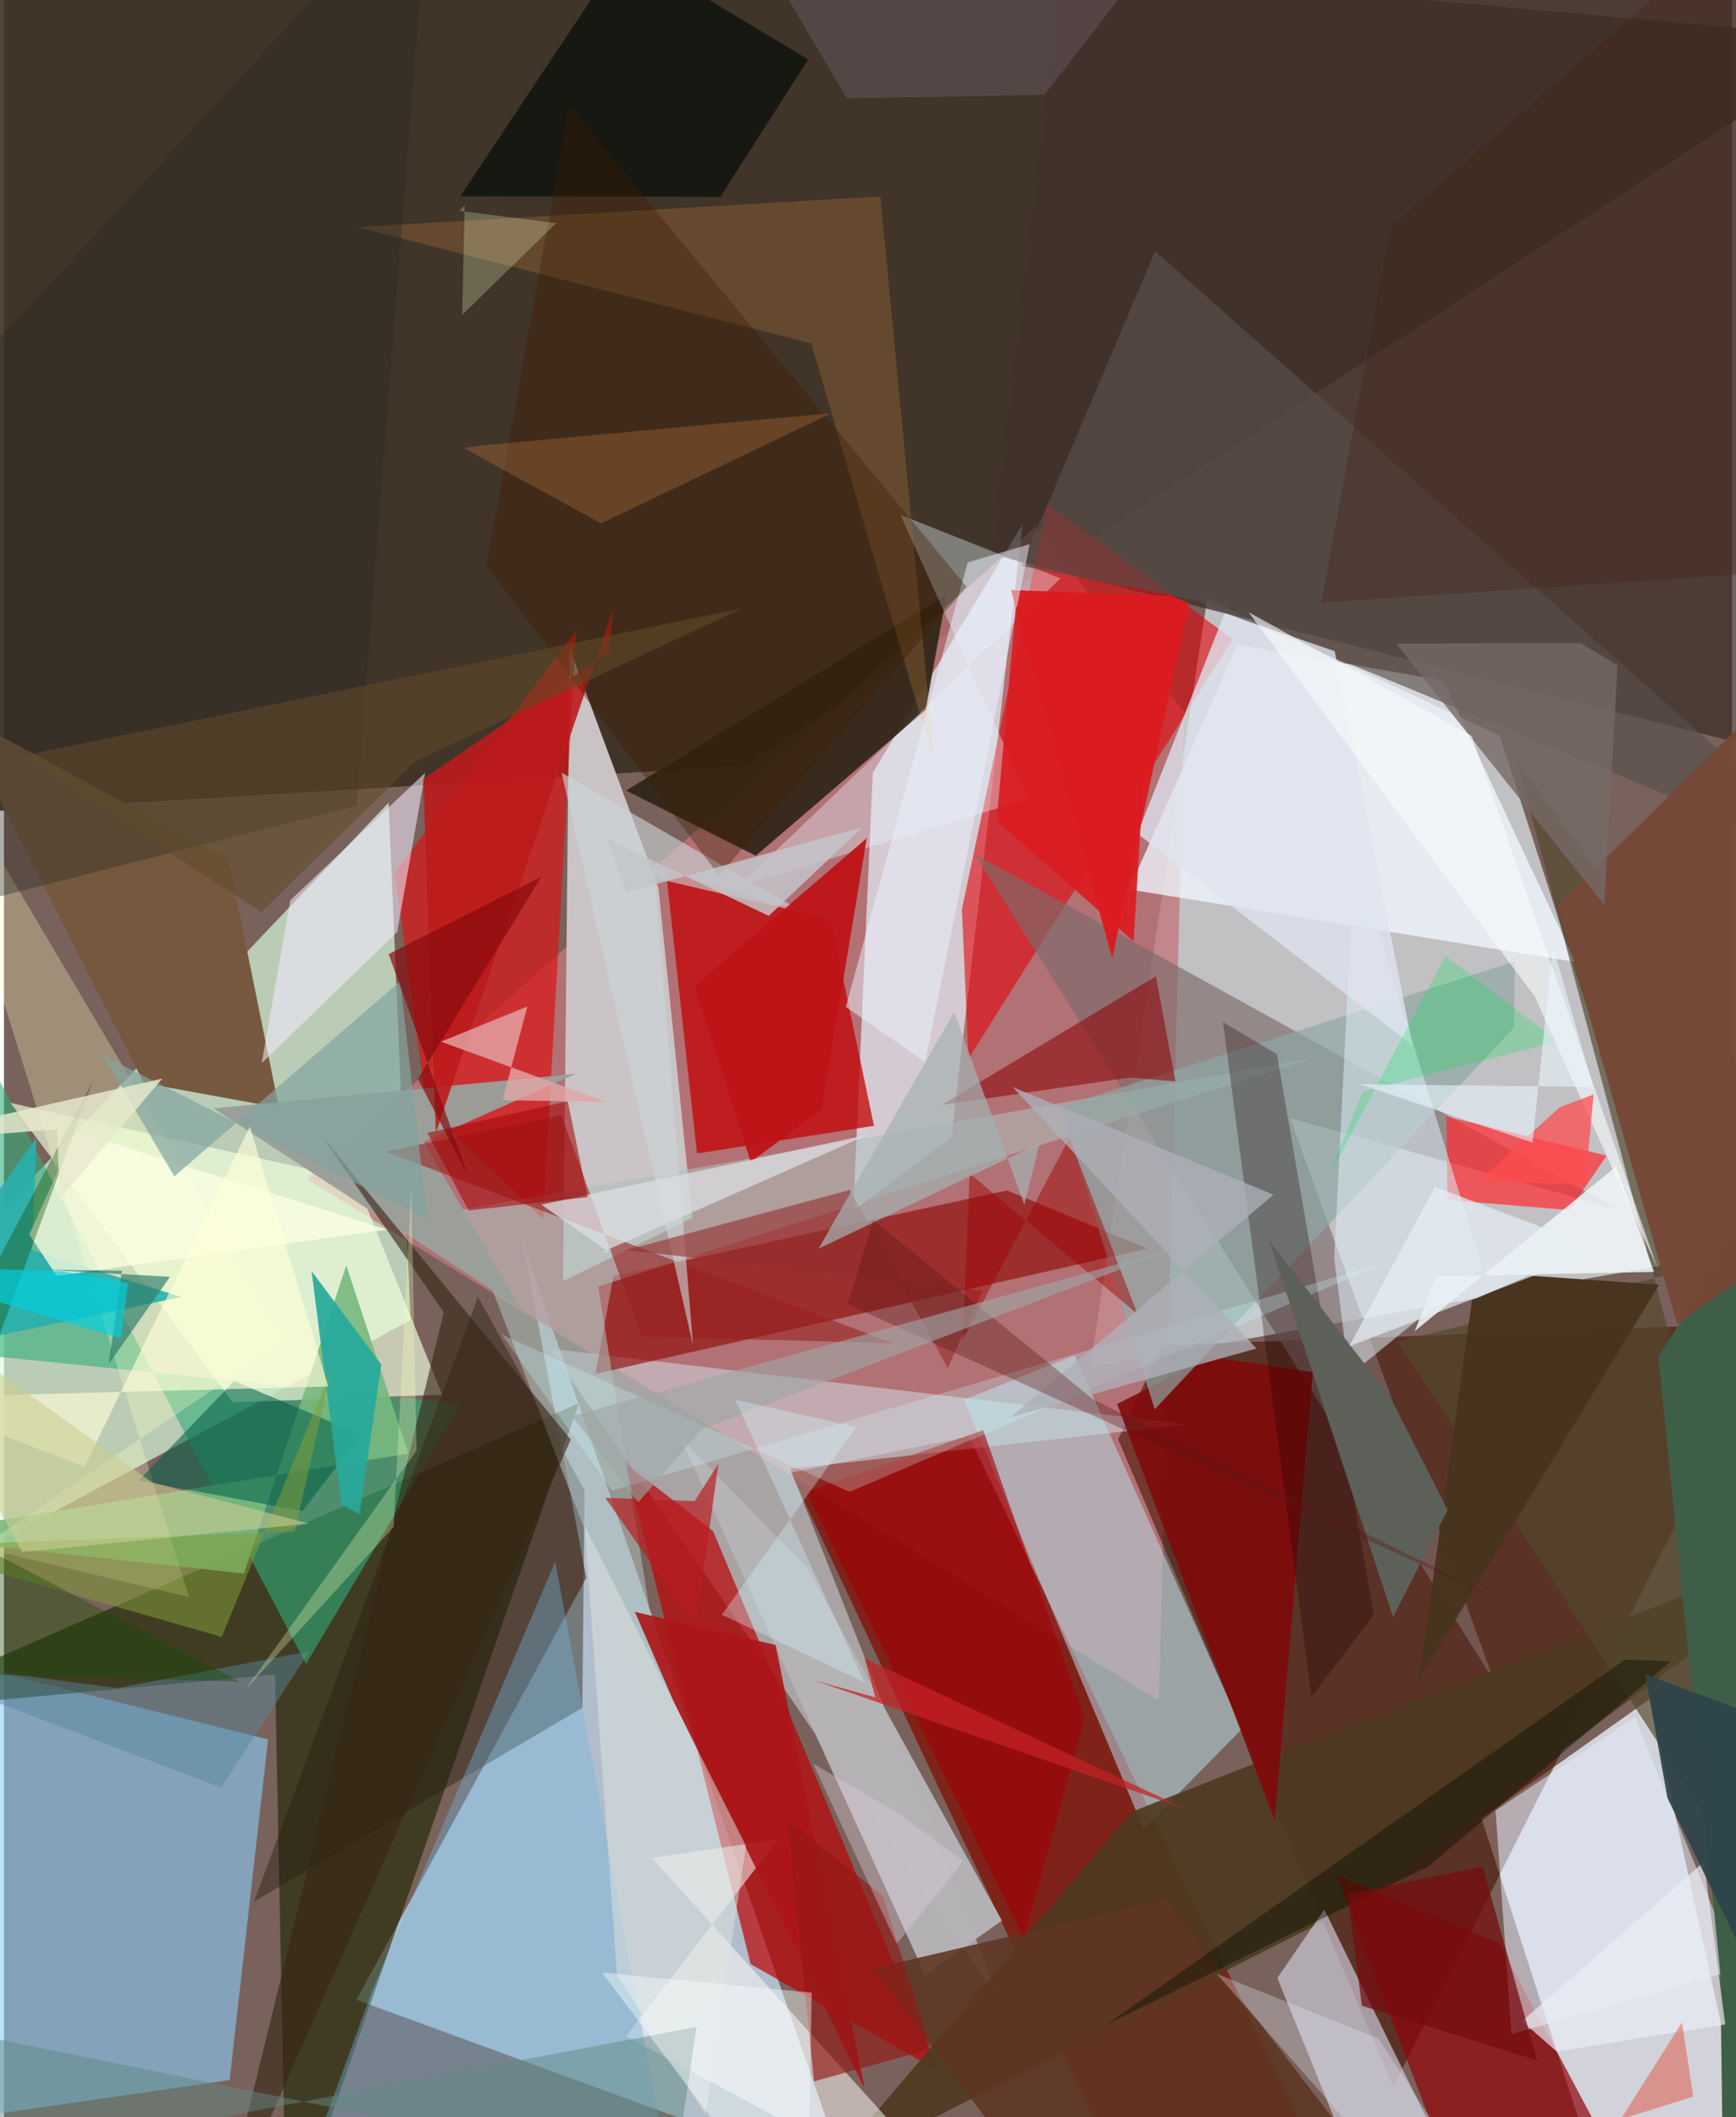 <svg xmlns="http://www.w3.org/2000/svg" width="228" height="278" viewBox="0 0 836 1024"><path fill="#79625b" d="M0 0h836v1024H0z"/><path fill="#d0d3d8" fill-opacity=".827" d="M805.627 611.358l-280.069 49.684 56.547-371.378 141.478 66.158z"/><path fill="#3b2f22" fill-opacity=".894" d="M-2.122 392.159L-4.941-62 898 18.824 358.205 370.368z"/><path fill="#d9fedf" fill-opacity=".675" d="M196.701 638.476l-10.617-250.259L-56.33 643.496l30.057 114.88z"/><path fill="#c3dcf0" fill-opacity=".749" d="M407.933 1054.08L170.51 967.218l111.2-204.04-30.73-162.004z"/><path fill="#d4d4dc" fill-opacity=".98" d="M714.805 879.462l58.764 181.986 77.527 10.647-54.873-250.357z"/><path fill="#c2767b" fill-opacity=".773" d="M558.746 822.599L571.089 344.3l-72.134-89.5-352.423 315.613z"/><path fill="#461100" fill-opacity=".584" d="M672.064 1009.264l-133.07-313.12 21.394-45.506 297.376-10.783z"/><path fill="#800b04" fill-opacity=".737" d="M655.96 1086h-99.922L380.704 712.273l86.16-17.517z"/><path fill="#8ccffd" fill-opacity=".588" d="M109.17 1006.073l-110.714 16.02L-22.637 804l150.406 37.304z"/><path fill="#e3f1fb" fill-opacity=".698" d="M492.763 253.459l-34.38 296.535-47.537 35.558 9.477-211.78z"/><path fill="#cac4c6" fill-opacity=".992" d="M270.458 619.615l3.2-305.999 42.988 116.041 16.345 159.425z"/><path fill="#1e2702" fill-opacity=".631" d="M131.155 809.952L136.682 1086l141.459-407.324L-62 827.671z"/><path fill="#3f312a" fill-opacity=".761" d="M477.595 268.123L898 374.167V-62H517.553z"/><path fill="#d3dce3" fill-opacity=".537" d="M482.561 969.325L264.004 652.28l308.47 36.651-192.122 21.479z"/><path fill="#e1060d" fill-opacity=".6" d="M463.427 439.765l41.415-196.072 89.554 65.407-127.774 202.922z"/><path fill="#bb0205" fill-opacity=".694" d="M361.22 949.96L300.791 707.9l42.284 32.668 109.104 261.24z"/><path fill="#c10305" fill-opacity=".749" d="M400.12 445.438l-79.913-24.558 15.074 137.008 85.606-13.368z"/><path fill="#da1416" fill-opacity=".698" d="M260.835 589.706l-56.37-53.72-15.278-114.07 87.635-117.17z"/><path fill="#2d2516" fill-opacity=".914" d="M300.964 382.374l62.77 31.54 82.152-70.55 10.078-55.727z"/><path fill="#f0f7ff" fill-opacity=".769" d="M760.123 465.285l-215.817-35.1 52.45-118.455 99.53 17.45z"/><path fill="#7c6b6a" fill-opacity=".651" d="M720.865 813.053l-98.69-272.297 158.394 44.096L469.532 413.03z"/><path fill="#b6d8e4" fill-opacity=".549" d="M598.886 836.297L517.92 655.534l-53.5 21.513 86.88 207.501z"/><path fill="#8d0301" fill-opacity=".604" d="M553.13 603.913l-67.787-28.16-190.493 41.381-8.669 47.35z"/><path fill="#76583e" fill-opacity=".988" d="M133.04 535.775l-65.328-11.932L-23.6 344.23l132.18 71.054z"/><path fill="#31ae7b" fill-opacity=".588" d="M-33.394 463.245l-28.228 186.99 282.463 28.7-74.7 125.843z"/><path fill="#f1ffdf" fill-opacity=".659" d="M170.173 570.558L3.223 533.462l107.56 144.808 101.199-3.72z"/><path fill="#4d3921" fill-opacity=".902" d="M545.437 876.363L898 738.236l-243.353 182.83-257.816 130.004z"/><path fill="#cdcedb" fill-opacity=".671" d="M702.953 1054.625l-64.165-131.034-22.743 33.075 58.836 145.156z"/><path fill="#910309" fill-opacity=".698" d="M712.883 1086h88.388l-77.97-146.046-78.496-32.926z"/><path fill="#ff2c32" fill-opacity=".714" d="M775.33 558.953l-77.51-18.947.53 40.37 59.01 4.89z"/><path fill="#53472d" fill-opacity=".678" d="M732.013 368.422L898 593.558l-223.739 55.29L898 993.608z"/><path fill="#231c10" fill-opacity=".427" d="M279.808 825.96L120.98 919.747 229.318 627.25l51.536 93.493z"/><path fill="#fffaf9" fill-opacity=".529" d="M313.48 898.644l163.623 180.984-176.14-94.827 73.61-95.23z"/><path fill="#b6b4b7" fill-opacity=".973" d="M445.683 955.346L327.234 695.322l61.357 63.118 94.167 170.453z"/><path fill="#afc0bd" fill-opacity=".569" d="M287.502 622.221l36.256 228.702-102.38-265.767 410.977-73.21z"/><path fill="#78b880" fill-opacity=".91" d="M165.616 612.055l-49.491 149.024-165.522-18.03 245.061-40.014z"/><path fill="#800a0b" fill-opacity=".89" d="M583.454 656.288l-44.952 22.775 76.253 201.53L633.19 663.71z"/><path fill="#72b4dd" fill-opacity=".388" d="M266.677 755.361l60.75 326.677-194.36 3.962 45.395-123.927z"/><path fill="#8da8a5" fill-opacity=".686" d="M730.495 497.14l.433-32.135-219.788 70.367 45.552 146.236z"/><path fill="#ddeaf5" fill-opacity=".545" d="M715.182 612.887l-61.828-199.994-9.82 195.803 7.25 56.664z"/><path fill="#e0eaf7" fill-opacity=".557" d="M838.73 952.508l-109.41 31.325-7.726-108.14 67.408-45.105z"/><path fill="#9b9f9a" fill-opacity=".973" d="M203.016 552.224l47.113 80.914-148.759-97.075 175.251-16.682z"/><path fill="#010905" fill-opacity=".631" d="M220.77 94.938L300.3-24.615l88.753 53.374-42.497 66.456z"/><path fill="#8c060a" fill-opacity=".573" d="M566.711 523.023l-9.433-50.846-103.614 62.277 90.772-13.26z"/><path fill="#3f5f48" fill-opacity=".996" d="M832.053 1086L898 504.366 800.35 656.1l29.982 298.424z"/><path fill="#e6f8ff" fill-opacity=".373" d="M511.124 279.732L355.247 428.855l140.417-42.412-61.996-137.417z"/><path fill="#db1b21" fill-opacity=".965" d="M536.123 463.543l37.197-171.86-8.92-3.426-77.215-2.864z"/><path fill="#ffffc6" fill-opacity=".286" d="M-11.424 748.461l100.959 23.965L-43.692 344.69l179.787 303.627z"/><path fill="#f3eafe" fill-opacity=".565" d="M203.813 373.732l-65.274 61.691-13.844 78.77 65.546-63.455z"/><path fill="#006047" fill-opacity=".557" d="M111.308 667.987l61.462 25.836-28.312 37.038-79.285-14.768z"/><path fill="#ac1517" fill-opacity=".91" d="M305.24 779.616l18.767 43.368 92.435 187.334-43.115-214.672z"/><path fill="#5e3622" fill-opacity=".882" d="M521.748 1086l161.29-8.912-121.202-158.282-141.765 33.385z"/><path fill="#971e1d" fill-opacity=".569" d="M308.577 646.317l-38.92-106.902-85.132 17.575 245.717 92.735z"/><path fill="#29afad" fill-opacity=".902" d="M85.807 627.281L-62 658.549l77.728-108.255-2.131 54.403z"/><path fill="#ffab51" fill-opacity=".184" d="M424.005 95.004l-253.019 14.818 219.547 56.248 59.657 203.746z"/><path fill="#59504b" fill-opacity=".659" d="M556.917 121.481l-64.704 152.272 84.788 16.7L898 423.227z"/><path fill="#f1f5f8" fill-opacity=".851" d="M682.47 643.854l97.428-79.661 18.333 50.974-105.284 2.129z"/><path fill="#1d0003" fill-opacity=".29" d="M662.672 781.15L615.8 509.846l-26.073-15.488 42.788 326.346z"/><path fill="#48341f" fill-opacity=".988" d="M684.49 812.534l25.706-183.59 27.305-12.017 63.198 4.446z"/><path fill="#27aa9c" fill-opacity=".918" d="M163.223 727.924l8.799 4.302 10.536-72.234-33.747-45.231z"/><path fill="#a20006" fill-opacity=".612" d="M493.362 937.526l-105.11-216.09 85.483-29.688 49.099 139.37z"/><path fill="#372615" fill-opacity=".612" d="M212.778 634.706l-109.41 447.144 170.85-385.575-120.082-146.44z"/><path fill="#ccd6d9" fill-opacity=".612" d="M387.68 441.723l-117.931-68.068 63.61 276.987-18.484-225.943z"/><path fill="#fcfee3" fill-opacity=".757" d="M25.49 617.11l-13.252-20.044 22.503-49.847 150.653 47.53z"/><path fill="#bc1a1b" fill-opacity=".894" d="M292.823 315.263l-89.994 61.462 6.11 171.12 85.863-253.504z"/><path fill="#e2a4a5" fill-opacity=".816" d="M253.203 486.796l-11.953 45.279 50.224.935-80.035-29.184z"/><path fill="#754837" fill-opacity=".98" d="M883.307 308.15L898 577.582l-88.574 62.826-57.655-202.396z"/><path fill="#dfe4f0" fill-opacity=".78" d="M590.524 296.654L548.357 403.22l133.087 102.446L643.77 314.95z"/><path fill="#be1417" fill-opacity=".937" d="M334.16 476.99l83.205-71.575-21.7 131.012-34.397 25.605z"/><path fill="#eaf2fe" fill-opacity=".514" d="M496.2 263.206l-29.97 8.81-58.965 214.993 38.44 26.68z"/><path fill="#3f1d00" fill-opacity=".357" d="M345.994 423.495L233.437 273.576l40.021-222.274 192.184 232.479z"/><path fill="#2a2c25" fill-opacity=".38" d="M205.98-62L-33.8 198.14l5.976 241.988 198.412-50.458z"/><path fill="#932d2c" fill-opacity=".592" d="M409.22 575.513l47.35 86.17 16.872-37.413-172.244-19.649z"/><path fill="#dcdde1" fill-opacity=".765" d="M292.48 605.503l-3.732.404 129.07-57.057-157.76 33.822z"/><path fill="#fe9c51" fill-opacity=".216" d="M222.408 216.69l6.84-1.065 171.035-15.77-111.459 53.31z"/><path fill="#e0e5e0" fill-opacity=".494" d="M358.958 892.745l-78.004-154.64 15.604 216.904 42.848 67.785z"/><path fill="#ccfcff" fill-opacity=".263" d="M294.163 720.967l-53.355-75.555 168.263 76.165 260.96-111.524z"/><path fill="#64545b" fill-opacity=".565" d="M563.006-31.042L503.36 45.875l-95.59 1.733L374.138-9.33z"/><path fill="#83a4a0" fill-opacity=".702" d="M47.998 510.493l156.855 79.232-13.14-115.119-109.297 94.359z"/><path fill="#eaedf4" fill-opacity=".678" d="M734.43 977.525l87.972-77.017 10.315 78.643-81.583 13.114z"/><path fill="#060f02" fill-opacity=".424" d="M784.217 802.618l22.116.96-116.938 98.9L533.392 979.2z"/><path fill="#809c3a" fill-opacity=".537" d="M158.199 662.897l-17.482 77.873-188.428 7.195 153.064 43.734z"/><path fill="#a40808" fill-opacity=".573" d="M224.816 585.465l-19.978-37.478 67.9-15.378 9.624 46.421z"/><path fill="#9f0707" fill-opacity=".49" d="M467.159 567.585l81.23 67.958-33.02-85.08-51.542 97.776z"/><path fill="#a6b0b2" fill-opacity=".714" d="M459.659 489.57L394.07 603.936l107.034-51.062-7.45 29.828z"/><path fill="#03e654" fill-opacity=".251" d="M751.69 503.6l-94.404 24.385-16.655 41.529 56.754-107.118z"/><path fill="#e5260d" fill-opacity=".369" d="M817.211 1014.04l-5.413-35.897L743.531 1086l-36.896-37.208z"/><path fill="#766965" fill-opacity=".8" d="M780.59 321.795L774.242 437.8 673.465 311.228l89.307-.123z"/><path fill="#931915" fill-opacity=".635" d="M391.877 1006.702l56.35-15.672-23.08-74.084-46.06-36.974z"/><path fill="#f9fcfc" fill-opacity=".604" d="M800.046 613.687l-90.028-257.755-107.962-59.894L740.53 481.936z"/><path fill="#db1d22" fill-opacity=".918" d="M551.916 367.086l-5.455 88.167-66.227-58.23 9.303-103.822z"/><path fill="#5d6058" d="M670.365 675.284l-58.375-75.326L672 782.05l26.414-51.815z"/><path fill="#aeafb8" fill-opacity=".769" d="M614.15 577.846l-126.183-52.109 117.96 126.48-118.984 33.3z"/><path fill="#608a84" fill-opacity=".49" d="M-62 1055.788l397.031-75.442-10.714 72.638L-62 974.32z"/><path fill="#581712" fill-opacity=".341" d="M408.154 630.788l324.55 147.243-205.53-101.006-106.621-86.886z"/><path fill="#b91d20" fill-opacity=".698" d="M334.143 726.053l11.482-18.055-10.97 78.777-43.746-62.326z"/><path fill="#9fa5a6" fill-opacity=".624" d="M567.42 603.464l-229.946 87.842-30.609 35.292-32.003-41.678z"/><path fill="#ffffd8" fill-opacity=".635" d="M156.92 670.615l-204.747 5.355 86.745 33.53 80.067-164.646z"/><path fill="#2d444a" fill-opacity=".918" d="M871.52 838.656l-77.546-28.915 10.785 59.896L898 1061.365z"/><path fill="#442415" fill-opacity=".349" d="M867.895-62l-197.13 171.692-33.452 181.745 237.15-15.857z"/><path fill="#614b29" fill-opacity=".553" d="M8.78 365.606l348.395-71.374L199.17 368.14l-74.65 73.057z"/><path fill="#f0fbc6" fill-opacity=".255" d="M221.67 152.323l1.226-53.023-2.64 2.658 46.854 5.972z"/><path fill="#ff4d50" fill-opacity=".745" d="M769.016 529.336l-16.526 6.306-38.899 35.547 51.395 2.01z"/><path fill="#58899d" fill-opacity=".478" d="M147.683 798.675l-92.765 17.8L-62 801.15l167.127 63.51z"/><path fill="#c3c5ca" fill-opacity=".835" d="M301.26 431.514l114.16-31.435-45.436 42.896-78.238-37.223z"/><path fill="#134900" fill-opacity=".369" d="M-62 721.275L43.065 522.757-62 808.512l176.004 4.832z"/><path fill="#e8e9ce" fill-opacity=".82" d="M-62 553.107l87.752-6.908 1.146 33.671 49.718-58.178z"/><path fill="#f7ffbd" fill-opacity=".29" d="M199.608 701.597l-2.542-127.777-8.533 164.712-71.757 78.675z"/><path fill="#740d0f" fill-opacity=".741" d="M741.747 996.533l-84.835-26.438-6.918-53.988 65.33-13.318z"/><path fill="#307e6b" fill-opacity=".682" d="M80.322 617.55l-29.66 42.26 6.43-45.202-37.212-.457z"/><path fill="#f7fdfc" fill-opacity=".431" d="M305.067 955.653l85.69 8.112L388.544 1086l-99.28-131.98z"/><path fill="#e3e5f7" fill-opacity=".318" d="M730.17 1086l-65.237-100.004-78.292-31.364L701.97 1086z"/><path fill="#880a0c" fill-opacity=".686" d="M259.915 424.115l-59.646 97.738 24.416 47.247-38.568-107.65z"/><path fill="#e8f0f6" fill-opacity=".678" d="M692.303 574.058l-41.553 77.105 107.394-41.088 14.396-5.725z"/><path fill="#dccfda" fill-opacity=".38" d="M431.915 940.173l32.285-40.107-32.242-23.402-40.532-23.7z"/><path fill="#00d1e2" fill-opacity=".647" d="M28.323 614.903L-62 612.099l118.512 35.185 3.516-26.709z"/><path fill="#d5f7fc" fill-opacity=".341" d="M416.197 813.594l-68.907-32.629 65.023-90.74-58.587-13.29z"/><path fill="#cbcd91" fill-opacity=".584" d="M147.585 736.91L8.852 750.658-62 621.328l133.71 95.683z"/><path fill="#eaf7ff" fill-opacity=".573" d="M739.496 552.617l9.81-95.149 19.48 68.238-112.769-1.316z"/><path fill="#c52225" fill-opacity=".725" d="M421.57 820.977l-29.484-8.234 179.344 62.065-155.014-72.651z"/></svg>